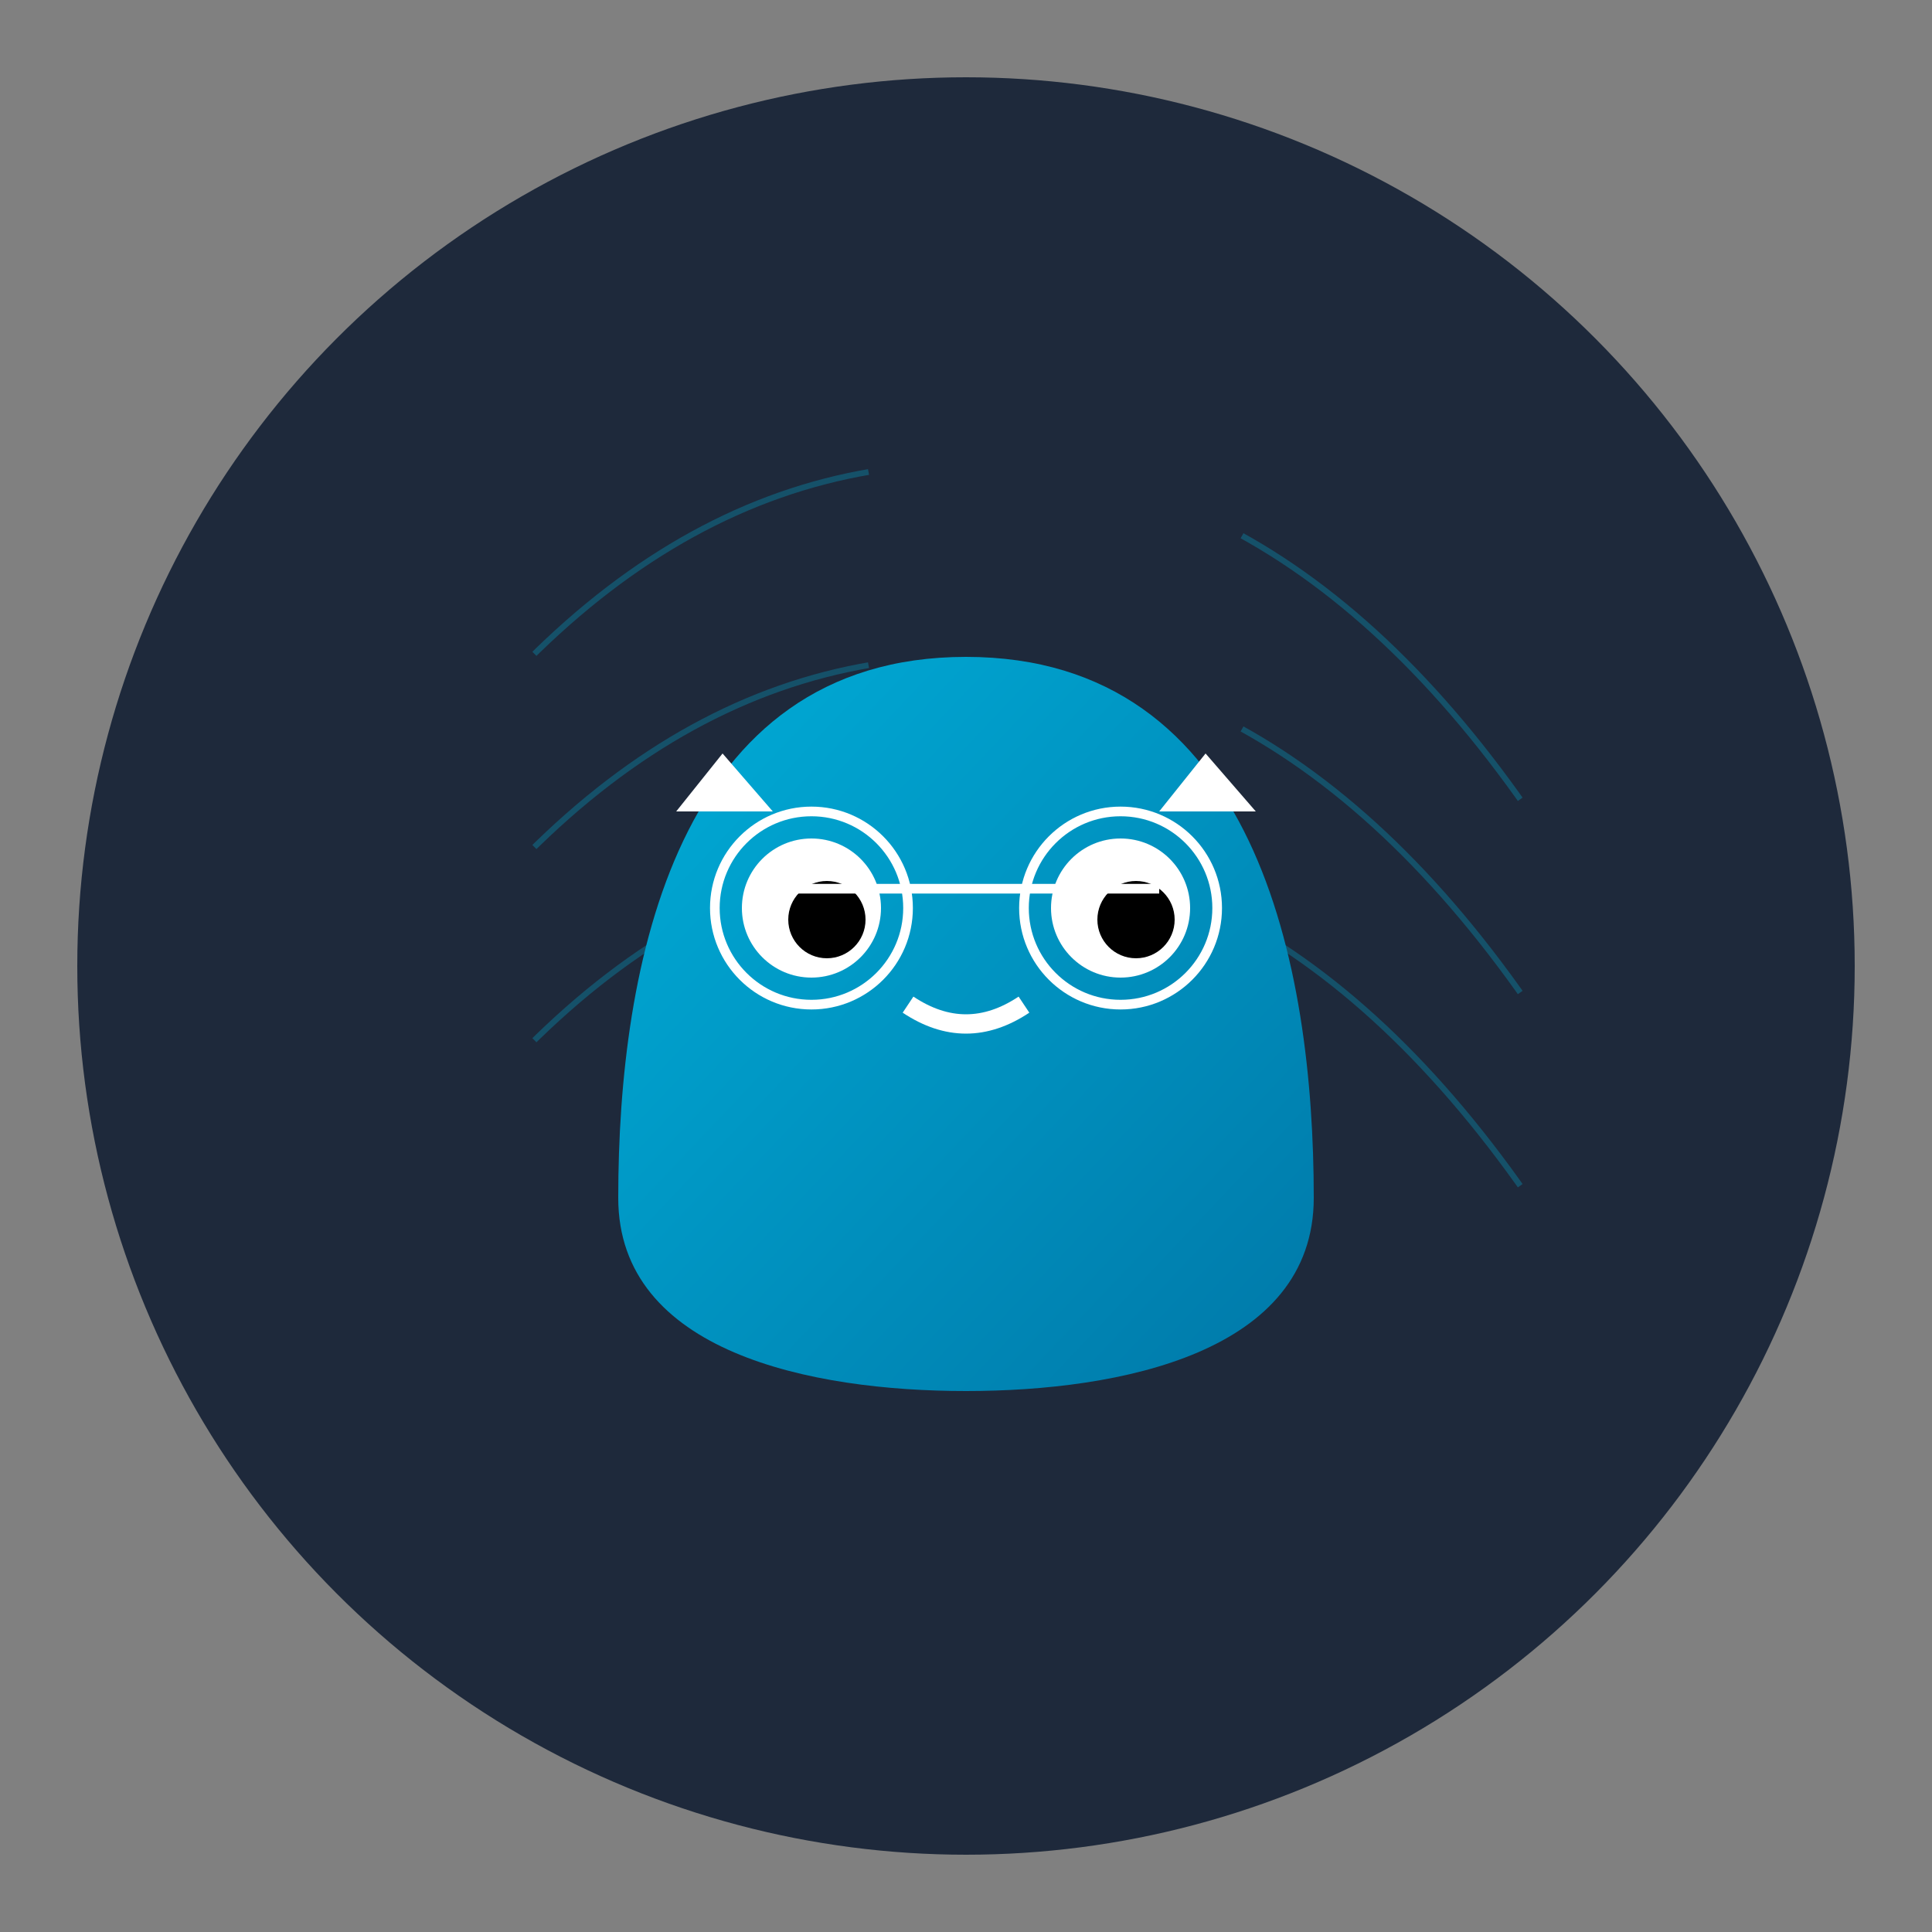 <svg xmlns="http://www.w3.org/2000/svg" viewBox="0 0 500 500">
    <rect x="0" y="0" width="500" height="500" fill="#808080" stroke="none"/>
    <style>
        @keyframes float {
        0%, 100% { transform: translateY(0); }
        50% { transform: translateY(-20px); }
        }
        @keyframes blink {
        0%, 100% { transform: scaleY(1); }
        50% { transform: scaleY(0.1); }
        }
        @keyframes wave {
        0%, 100% { transform: rotate(0deg); }
        25% { transform: rotate(-10deg); }
        75% { transform: rotate(10deg); }
        }
        @keyframes circuit {
        to { stroke-dashoffset: 0; }
        }
        .gopher-body {
        animation: float 3s ease-in-out infinite;
        }
        .eye {
        animation: blink 3s ease-in-out infinite;
        transform-origin: center;
        }
        .ear {
        animation: wave 3s ease-in-out infinite;
        transform-origin: bottom;
        }
        .circuit {
        stroke-dasharray: 100;
        stroke-dashoffset: 100;
        animation: circuit 2s linear infinite;
        }
    </style>

    <!-- Background Circle -->
    <circle cx="250" cy="250" r="230" fill="#1E293B" />

    <!-- Decorative Circuit Pattern Background -->
    <g class="circuit" stroke="#00ADD8" stroke-width="1.5" fill="none" opacity="0.3">
        <path d="M80 250 Q150 120 250 120 T420 250" />
        <path d="M80 300 Q150 170 250 170 T420 300" />
        <path d="M80 350 Q150 220 250 220 T420 350" />
    </g>

    <!-- Main Gopher Body -->
    <g class="gopher-body">
        <!-- Body -->
        <path d="M250 170 C175 170 160 250 160 310 C160 350 210 360 250 360 C290 360 340 350 340 310 C340 250 325 170 250 170"
              fill="url(#bodyGradient)" />

        <!-- Face -->
        <g class="eye">
            <circle cx="210" cy="235" r="18" fill="white" />
            <circle cx="290" cy="235" r="18" fill="white" />
            <circle cx="214" cy="238" r="10" fill="black" />
            <circle cx="294" cy="238" r="10" fill="black" />
        </g>

        <!-- Nose -->
        <path d="M235 260 Q250 270 265 260" stroke="white" stroke-width="5" fill="none" />

        <!-- Ears -->
        <g class="ear">
            <path d="M175 210 L200 210 L187 195 L175 210" fill="white" />
            <path d="M300 210 L325 210 L312 195 L300 210" fill="white" />
        </g>

        <!-- Glasses -->
        <g stroke="white" stroke-width="2.5" fill="none">
            <path d="M200 230 L300 230" />
            <circle cx="210" cy="235" r="25" />
            <circle cx="290" cy="235" r="25" />
        </g>
    </g>

    <!-- Gradients -->
    <defs>
        <linearGradient id="bodyGradient" x1="0%" y1="0%" x2="100%" y2="100%">
            <stop offset="0%" style="stop-color:#00ADD8;stop-opacity:1" />
            <stop offset="100%" style="stop-color:#0078A8;stop-opacity:1" />
        </linearGradient>
    </defs>
</svg>